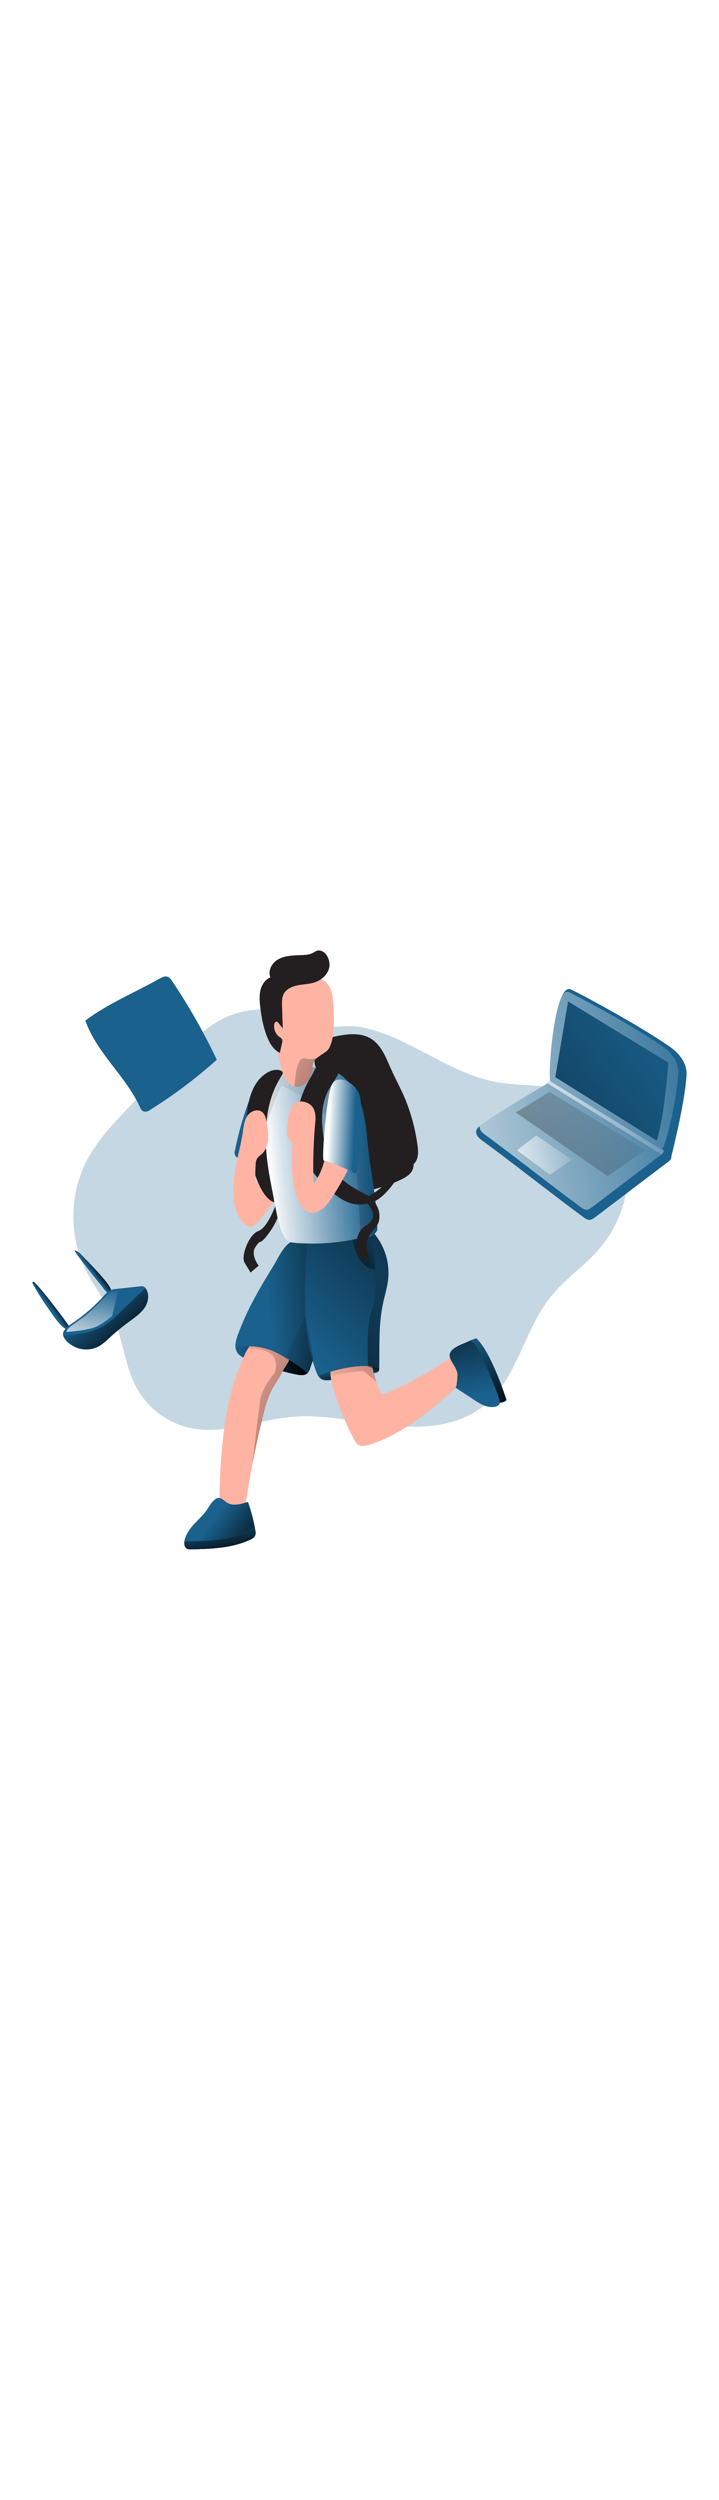 <svg id="Layer_1" xmlns="http://www.w3.org/2000/svg" xmlns:xlink="http://www.w3.org/1999/xlink" viewBox="0 0 500 500" data-imageid="digital-nomad-89" imageName="Digital Nomad" class="illustrations_image" style="width: 144px;"><defs><style>.cls-1_digital-nomad-89{fill:url(#linear-gradient);}.cls-1_digital-nomad-89,.cls-2_digital-nomad-89,.cls-3_digital-nomad-89,.cls-4_digital-nomad-89,.cls-5_digital-nomad-89,.cls-6_digital-nomad-89,.cls-7_digital-nomad-89,.cls-8_digital-nomad-89,.cls-9_digital-nomad-89,.cls-10_digital-nomad-89,.cls-11_digital-nomad-89,.cls-12_digital-nomad-89,.cls-13_digital-nomad-89,.cls-14_digital-nomad-89,.cls-15_digital-nomad-89,.cls-16_digital-nomad-89,.cls-17_digital-nomad-89,.cls-18_digital-nomad-89,.cls-19_digital-nomad-89,.cls-20_digital-nomad-89,.cls-21_digital-nomad-89,.cls-22_digital-nomad-89,.cls-23_digital-nomad-89,.cls-24_digital-nomad-89,.cls-25_digital-nomad-89,.cls-26_digital-nomad-89,.cls-27_digital-nomad-89,.cls-28_digital-nomad-89,.cls-29_digital-nomad-89,.cls-30_digital-nomad-89,.cls-31_digital-nomad-89{stroke-width:0px;}.cls-2_digital-nomad-89{fill:url(#linear-gradient-25-digital-nomad-89);}.cls-3_digital-nomad-89{fill:url(#linear-gradient-11-digital-nomad-89);}.cls-4_digital-nomad-89{fill:url(#linear-gradient-12-digital-nomad-89);}.cls-5_digital-nomad-89{fill:url(#linear-gradient-13-digital-nomad-89);}.cls-6_digital-nomad-89{fill:url(#linear-gradient-10-digital-nomad-89);}.cls-7_digital-nomad-89{fill:url(#linear-gradient-17-digital-nomad-89);}.cls-8_digital-nomad-89{fill:url(#linear-gradient-16-digital-nomad-89);}.cls-9_digital-nomad-89{fill:url(#linear-gradient-19-digital-nomad-89);}.cls-10_digital-nomad-89{fill:url(#linear-gradient-15-digital-nomad-89);}.cls-11_digital-nomad-89{fill:url(#linear-gradient-23-digital-nomad-89);}.cls-12_digital-nomad-89{fill:url(#linear-gradient-21-digital-nomad-89);}.cls-13_digital-nomad-89{fill:url(#linear-gradient-18-digital-nomad-89);}.cls-14_digital-nomad-89{fill:url(#linear-gradient-14-digital-nomad-89);}.cls-15_digital-nomad-89{fill:url(#linear-gradient-22-digital-nomad-89);}.cls-16_digital-nomad-89{fill:url(#linear-gradient-20-digital-nomad-89);}.cls-17_digital-nomad-89{fill:url(#linear-gradient-27-digital-nomad-89);}.cls-18_digital-nomad-89{fill:url(#linear-gradient-24-digital-nomad-89);}.cls-19_digital-nomad-89{fill:url(#linear-gradient-26-digital-nomad-89);}.cls-20_digital-nomad-89{fill:url(#linear-gradient-4-digital-nomad-89);}.cls-21_digital-nomad-89{fill:url(#linear-gradient-2-digital-nomad-89);}.cls-22_digital-nomad-89{fill:url(#linear-gradient-3-digital-nomad-89);}.cls-23_digital-nomad-89{fill:url(#linear-gradient-8-digital-nomad-89);}.cls-24_digital-nomad-89{fill:url(#linear-gradient-9-digital-nomad-89);}.cls-25_digital-nomad-89{fill:url(#linear-gradient-7-digital-nomad-89);}.cls-26_digital-nomad-89{fill:url(#linear-gradient-5-digital-nomad-89);}.cls-27_digital-nomad-89{fill:url(#linear-gradient-6-digital-nomad-89);}.cls-28_digital-nomad-89{fill:#231f20;}.cls-29_digital-nomad-89{fill:#ffb4a3;}.cls-30_digital-nomad-89,.cls-31_digital-nomad-89{fill:#68e1fd;}.cls-31_digital-nomad-89{isolation:isolate;opacity:.25;}</style><linearGradient id="linear-gradient-digital-nomad-89" x1="-2306.27" y1="-4322.63" x2="-2423.31" y2="-4265.23" gradientTransform="translate(2462.41 4406.51)" gradientUnits="userSpaceOnUse"><stop offset="0" stop-color="#fff" stop-opacity="0"/><stop offset=".84" stop-color="#fff" stop-opacity=".84"/><stop offset=".97" stop-color="#fff"/></linearGradient><linearGradient id="linear-gradient-2-digital-nomad-89" x1="-1944.38" y1="-4283.55" x2="-2230.69" y2="-4226.05" xlink:href="#linear-gradient-digital-nomad-89"/><linearGradient id="linear-gradient-3-digital-nomad-89" x1="-2025.46" y1="-4317.13" x2="-2165.59" y2="-4288.98" gradientTransform="translate(2503.04 4464.1)" xlink:href="#linear-gradient-digital-nomad-89"/><linearGradient id="linear-gradient-4-digital-nomad-89" x1="-1988.95" y1="-4315.55" x2="-2287.11" y2="-4097.41" gradientTransform="translate(2462.41 4406.51)" gradientUnits="userSpaceOnUse"><stop offset="0" stop-color="#000" stop-opacity="0"/><stop offset=".97" stop-color="#000"/></linearGradient><linearGradient id="linear-gradient-5-digital-nomad-89" x1="-2060.22" y1="-4325.15" x2="-2305.97" y2="-4145.34" gradientTransform="translate(2503.04 4464.1)" xlink:href="#linear-gradient-4-digital-nomad-89"/><linearGradient id="linear-gradient-6-digital-nomad-89" x1="-2095.5" y1="-4285.94" x2="-2167.56" y2="-4271.47" gradientTransform="translate(2503.04 4464.1)" xlink:href="#linear-gradient-digital-nomad-89"/><linearGradient id="linear-gradient-7-digital-nomad-89" x1="-2428.4" y1="-4117.31" x2="-2423.96" y2="-4120.58" xlink:href="#linear-gradient-4-digital-nomad-89"/><linearGradient id="linear-gradient-8-digital-nomad-89" x1="-2398.39" y1="-4141.17" x2="-2394.63" y2="-4144.04" xlink:href="#linear-gradient-4-digital-nomad-89"/><linearGradient id="linear-gradient-9-digital-nomad-89" x1="-2397.81" y1="-4122.18" x2="-2366.4" y2="-4085.73" xlink:href="#linear-gradient-4-digital-nomad-89"/><linearGradient id="linear-gradient-10-digital-nomad-89" x1="-2393.83" y1="-4133.49" x2="-2405.29" y2="-4082.52" xlink:href="#linear-gradient-digital-nomad-89"/><linearGradient id="linear-gradient-11-digital-nomad-89" x1="-2275.4" y1="-4114.45" x2="-2190.05" y2="-4122.74" xlink:href="#linear-gradient-4-digital-nomad-89"/><linearGradient id="linear-gradient-12-digital-nomad-89" x1="-2298.56" y1="-4079.59" x2="-2248.5" y2="-4079.59" xlink:href="#linear-gradient-4-digital-nomad-89"/><linearGradient id="linear-gradient-13-digital-nomad-89" x1="-2252.01" y1="-4087.41" x2="-2108.56" y2="-4235.6" xlink:href="#linear-gradient-4-digital-nomad-89"/><linearGradient id="linear-gradient-14-digital-nomad-89" x1="-2201.62" y1="-4158.74" x2="-2226.81" y2="-4140.76" xlink:href="#linear-gradient-4-digital-nomad-89"/><linearGradient id="linear-gradient-15-digital-nomad-89" x1="-2220.18" y1="-4076.29" x2="-2218.1" y2="-4063.35" xlink:href="#linear-gradient-4-digital-nomad-89"/><linearGradient id="linear-gradient-16-digital-nomad-89" x1="-2207.24" y1="-4225.24" x2="-2277.98" y2="-4218.91" xlink:href="#linear-gradient-digital-nomad-89"/><linearGradient id="linear-gradient-17-digital-nomad-89" x1="-2206.13" y1="-4278.73" x2="-2456.09" y2="-3820.32" xlink:href="#linear-gradient-4-digital-nomad-89"/><linearGradient id="linear-gradient-18-digital-nomad-89" x1="-2130.14" y1="-4055.61" x2="-2146.14" y2="-4140.97" xlink:href="#linear-gradient-4-digital-nomad-89"/><linearGradient id="linear-gradient-19-digital-nomad-89" x1="-2131.14" y1="-4101.29" x2="-2112.61" y2="-4038" xlink:href="#linear-gradient-4-digital-nomad-89"/><linearGradient id="linear-gradient-20-digital-nomad-89" x1="-2314.77" y1="-3967.95" x2="-2278.91" y2="-3940.98" xlink:href="#linear-gradient-4-digital-nomad-89"/><linearGradient id="linear-gradient-21-digital-nomad-89" x1="-2215.69" y1="-4241.95" x2="-2234.36" y2="-4242.83" xlink:href="#linear-gradient-digital-nomad-89"/><linearGradient id="linear-gradient-22-digital-nomad-89" x1="-2357.38" y1="5283.86" x2="-2236.18" y2="5226.96" gradientTransform="translate(2534.04 5392.92) scale(1 -1)" gradientUnits="userSpaceOnUse"><stop offset="0" stop-color="#231f20" stop-opacity="0"/><stop offset="1" stop-color="#231f20"/></linearGradient><linearGradient id="linear-gradient-23-digital-nomad-89" x1="-2186.26" y1="-4130.01" x2="-2273.92" y2="-4067.44" xlink:href="#linear-gradient-4-digital-nomad-89"/><linearGradient id="linear-gradient-24-digital-nomad-89" x1="-2266.39" y1="-4097.15" x2="-2172.14" y2="-4057.63" xlink:href="#linear-gradient-4-digital-nomad-89"/><linearGradient id="linear-gradient-25-digital-nomad-89" x1="-2316.45" y1="-4062.02" x2="-2147.66" y2="-3991.25" xlink:href="#linear-gradient-4-digital-nomad-89"/><linearGradient id="linear-gradient-26-digital-nomad-89" x1="-2231.38" y1="-4055.17" x2="-2115.78" y2="-4159.34" xlink:href="#linear-gradient-4-digital-nomad-89"/><linearGradient id="linear-gradient-27-digital-nomad-89" x1="-2312.3" y1="-3970.13" x2="-2306.17" y2="-3940.69" xlink:href="#linear-gradient-4-digital-nomad-89"/></defs><path id="baclground_digital-nomad-89" class="cls-31_digital-nomad-89 targetColor" d="M415.18,250.97c-9.96,11.05-22.54,19.59-31.91,31.16-12.46,15.39-18.71,35.44-28.2,52.7-2.37,4.36-5.07,8.54-8.06,12.51-3.19,4.21-6.9,8.01-11.04,11.3-18,14.14-42.85,15.63-65.61,13.24-22.17-2.32-44.29-7.74-66.47-6.04l-1.79.15c-9.93.94-19.8,3.34-29.64,5.42-12.95,2.74-25.84,4.94-38.73,2.54-16.06-3.11-29.98-13.01-38.18-27.17-8.82-15.51-9.77-34.31-17.14-50.53-5.01-11.04-12.84-20.58-18.36-31.38-12.18-24.27-12.06-52.89.34-77.04,7.2-13.74,18.02-25.17,28.71-36.4l32.29-33.95c10.53-11.05,21.37-22.36,35.18-28.83,10.44-4.79,22-6.57,33.39-5.16,9.26,1.05,16.38,6.43,24.37,9.39,1.62.62,3.3,1.11,5,1.46,9.72,2,20.22-.74,30.53.73.81.11,1.61.25,2.41.42,11.27,2.38,22.11,6.97,32.36,12.08,19.65,9.76,38.72,21.78,60.3,25.81,18.25,3.4,37.71.93,54.94,7.82,20.13,8.03,33.98,28.59,36.2,50.14s-6.36,43.53-20.87,59.64h-.02Z" style="fill: rgb(26, 97, 142);"/><g id="notebook_digital-nomad-89"><path class="cls-30_digital-nomad-89 targetColor" d="M150.76,117.92c-14.35,12.84-29.77,24.44-46.09,34.66l-.84.51c-1.18.85-2.69,1.1-4.08.69-1.31-.55-1.98-1.95-2.57-3.23-9.96-21.66-29.83-37.14-37.83-59.82,15.32-11.59,34.94-19.76,51.76-29.23,1.42-.8,3.01-1.62,4.59-1.42.14.01.28.04.42.07,1.68.42,2.8,1.96,3.76,3.39,11.61,17.35,21.93,35.53,30.89,54.38h-.01Z" style="fill: rgb(26, 97, 142);"/><path class="cls-1_digital-nomad-89" d="M150.76,117.92c-14.35,12.84-29.77,24.44-46.09,34.66l-.84.51c-.18-.04-.36-.1-.53-.17-1.31-.55-1.98-1.96-2.57-3.24-9.96-21.65-29.83-37.13-37.82-59.76,15.32-11.58,34.94-19.82,51.76-29.23.34-.19.68-.38,1.05-.55.14.01.28.04.42.07,1.68.42,2.8,1.96,3.76,3.39,11.59,17.33,21.9,35.49,30.85,54.32h0Z"/></g><g id="laptop_digital-nomad-89"><path class="cls-30_digital-nomad-89 targetColor" d="M453.09,185.12l24.33-56.03c.62-8.56-4.76-15.44-11.81-20.34-23.16-16.08-66.39-38.9-68.96-39.79-2.11-.75-4.05,1.05-5.72,4.4-6.61,13.33-9.47,51.69-8.36,59.45-1.05.57-1.99,1.29-2.81,2.16,0,0-36.04,21.12-46.25,29.12l-.46.37c-2.45,1.98-3.29,5.48,1.87,9.25,21.13,15.41,49.9,38.22,71.02,53.69,1.02.9,2.28,1.49,3.63,1.71,1.67.11,3.16-.96,4.51-1.98l50.99-38.65c.86-.65,1.81-1.52,1.67-2.59-.07-.85,9.08-34.85,10.67-56.79l-24.32,56.02Z" style="fill: rgb(26, 97, 142);"/><path class="cls-21_digital-nomad-89" d="M471.7,127.69c.58-8.08-4.49-14.59-11.16-19.21-21.82-15.19-62.72-36.74-65.14-37.59-1.63-.57-3.16.41-4.46,2.47-6.61,13.33-9.47,51.69-8.36,59.45-1.05.57-1.99,1.29-2.81,2.16,0,0-36.04,21.12-46.25,29.12-.2,1.67.72,3.67,3.57,5.75,20,14.56,47.14,36.11,67.09,50.66.97.85,2.16,1.41,3.43,1.61,1.59.09,3-.91,4.21-1.87l48.16-36.51c.82-.62,1.72-1.43,1.59-2.45-.2-.74-.69-1.36-1.37-1.72.19-.08.37-.18.55-.29,2.03-1.32,9.45-30.85,10.96-51.58h-.01Z"/><polygon class="cls-22_digital-nomad-89" points="382.58 132.81 461.64 181.28 460.05 183.73 380.59 134.22 382.58 132.81"/><path class="cls-30_digital-nomad-89 targetColor" d="M395.07,77.45l69.75,42.49s-2.78,37.9-8.11,54.14l-70.53-44.06,8.88-52.56h0Z" style="fill: rgb(26, 97, 142);"/><path class="cls-20_digital-nomad-89" d="M395.07,77.45l69.75,42.49s-2.78,37.9-8.11,54.14l-70.53-44.06,8.88-52.56h0Z"/><polygon class="cls-26_digital-nomad-89" points="358.71 154.52 382.13 140.29 448.71 180.61 422.52 198.76 358.71 154.52"/><polygon class="cls-27_digital-nomad-89" points="372.94 170.52 397.64 187.32 382.42 197.79 359.5 180.76 372.94 170.52"/></g><g id="internet_digital-nomad-89"><path class="cls-30_digital-nomad-89 targetColor" d="M22.63,273.22c-.2-.37-.06-.84.32-1.04.29-.16.65-.11.89.12,7.37,7.37,23.41,29.34,23.76,30.02.46.8.27,1.82-.46,2.39-3.27,1.95-12.24-12.22-13.81-14.41-3.93-5.46-7.5-11.17-10.7-17.08Z" style="fill: rgb(26, 97, 142);"/><path class="cls-30_digital-nomad-89 targetColor" d="M52.16,251.06c-.47-.87.66-1.47,4.29,2.2,24.55,24.85,21.95,26.14,19.2,26.53-1.72.26-4.21-3.86-5.07-4.86-4.08-5-16.74-20.74-18.42-23.86h0Z" style="fill: rgb(26, 97, 142);"/><path class="cls-25_digital-nomad-89" d="M22.63,273.22c-.2-.37-.06-.84.32-1.04.29-.16.65-.11.89.12,7.37,7.37,23.41,29.34,23.76,30.02.46.8.27,1.82-.46,2.39-3.27,1.95-12.24-12.22-13.81-14.41-3.93-5.46-7.5-11.17-10.7-17.08Z"/><path class="cls-23_digital-nomad-89" d="M52.16,251.06c-.47-.87.66-1.47,4.29,2.2,24.55,24.85,21.95,26.14,19.2,26.53-1.72.26-4.21-3.86-5.07-4.86-4.08-5-16.74-20.74-18.42-23.86h0Z"/><path class="cls-30_digital-nomad-89 targetColor" d="M100.81,289.73c-2.45,3.85-6.26,6.6-9.95,9.31-4.97,3.56-9.73,7.41-14.26,11.52-2.17,2.22-4.56,4.21-7.13,5.95-4.44,2.65-9.78,3.32-14.74,1.87-3.87-1.16-9.12-4.38-10.63-8.42-.07-.2-.13-.4-.18-.61-.91-4.21,5.08-7.51,8.15-9.65,7.5-5.23,14.37-11.32,20.46-18.14,1.11-1.42,2.49-2.61,4.06-3.49,1.36-.56,2.81-.89,4.28-.96l16.61-1.77c.87-.18,1.76-.1,2.59.21.42.23.78.54,1.05.93.09.11.17.23.25.35,2.64,3.76,1.86,9.06-.58,12.92l.02-.02Z" style="fill: rgb(26, 97, 142);"/><path class="cls-24_digital-nomad-89" d="M100.81,289.73c-2.45,3.85-6.26,6.6-9.95,9.31-4.97,3.56-9.73,7.41-14.26,11.52-2.17,2.22-4.56,4.21-7.13,5.95-4.44,2.65-9.78,3.32-14.74,1.87-3.87-1.16-9.12-4.38-10.63-8.42-.07-.2-.13-.4-.18-.61-.91-4.21,5.08-7.51,8.15-9.65,7.5-5.23,14.37-11.32,20.46-18.14,1.11-1.42,2.49-2.61,4.06-3.49,1.36-.56,2.81-.89,4.28-.96l16.61-1.77c.87-.18,1.76-.1,2.59.21.42.23.78.54,1.05.93.09.11.17.23.25.35,2.64,3.76,1.86,9.06-.58,12.92l.02-.02Z"/><path class="cls-30_digital-nomad-89 targetColor" d="M101.18,276.47c-.43.36-.8.66-1.05.93-5.79,5.55-11.7,10.99-17.36,16.66-2.77,2.82-5.79,5.39-9.01,7.68-8.65,5.78-19.26,7.13-29.79,7.63-.91-4.21,5.08-7.51,8.15-9.65,7.5-5.23,14.37-11.32,20.46-18.14,1.09-1.43,2.46-2.63,4.02-3.53,1.36-.56,2.81-.89,4.28-.96l16.61-1.77c.87-.18,1.76-.1,2.59.21.43.22.81.54,1.09.93h.01Z" style="fill: rgb(26, 97, 142);"/><path class="cls-6_digital-nomad-89" d="M46.22,306.96s16.18-.96,22.11-4.32c3.44-1.93,6.67-4.22,9.63-6.82l4.13-17.21c-1.58-.22-3.2-.09-4.73.39-1.71.79-8.87,8.69-16.06,15.02-5.97,5.24-14.97,9.67-15.07,12.94h0Z"/></g><g id="character_digital-nomad-89"><path class="cls-29_digital-nomad-89" d="M191.99,213.72s-13.9,21.68-17.75,20.14c-3.85-1.55-3.35-23.23-3.35-23.23l16.71-17.13,4.39,20.22Z"/><path class="cls-28_digital-nomad-89" d="M192.39,216.96s-5.86,17.45-12.68,19.9c-6.82,2.44-12.26,17.68-9.68,21.92l4.21,6.91,5.63-4.75s-5.79-7.52-2.35-12.78c4.47-6.83,2.21-.51,8.2-8.16,5.99-7.65,7.55-13.1,7.55-13.1l-.87-9.94h-.01Z"/><path class="cls-30_digital-nomad-89 targetColor" d="M165.34,309.07c-1.44,3.97-2.65,8.65-.36,12.2,1.52,2.35,4.21,3.6,6.79,4.67,11.07,4.6,22.56,8.12,34.31,10.53,2.68.56,5.86.93,7.83-.98.92-1.04,1.57-2.28,1.92-3.62l8.52-25c5.76-16.84,11.58-33.89,20.38-49.4,1.54-2.72,3.23-5.75,2.49-8.79-.66-2.78-3.29-4.76-6.06-5.48-7.79-2.11-17.24.76-25.35.21-4.48-.31-9.47-1.38-13.54,1.05-5.6,3.33-8.97,11.58-12.27,16.84-4.48,7.2-8.86,14.46-12.88,21.93-4.55,8.31-8.49,16.95-11.77,25.84h0Z" style="fill: rgb(26, 97, 142);"/><path class="cls-3_digital-nomad-89" d="M244.72,257.51c-8.81,15.52-14.62,32.52-20.38,49.4-2.15,6.32-4.3,12.63-6.46,18.95l-2.11,6.03c-.34,1.34-1,2.58-1.92,3.62-.56.53-1.24.92-1.99,1.14-1.93.42-3.94.36-5.84-.16-11.75-2.4-23.23-5.93-34.31-10.53-2.58-1.05-5.26-2.33-6.79-4.67-.62-.95-1.01-2.03-1.16-3.16-.45-2.94.47-6.19,1.52-9.07,3.28-8.87,7.22-17.49,11.77-25.79,4.02-7.46,8.42-14.74,12.88-21.93,3.31-5.32,6.67-13.53,12.27-16.84,4.09-2.43,9.05-1.36,13.54-1.05,8.11.55,17.56-2.27,25.35-.21,2.77.73,5.4,2.71,6.06,5.48.79,3.04-.91,6.07-2.44,8.79h0Z"/><path class="cls-4_digital-nomad-89" d="M213.91,335.53c-1.97,1.91-5.15,1.54-7.83.98-3.21-.65-6.41-1.4-9.58-2.23-8.43-2.2-16.69-4.99-24.73-8.34-.85-.36-1.73-.73-2.55-1.17-1.69-.78-3.14-1.99-4.21-3.51-.62-.95-1.01-2.03-1.16-3.16l1.45-.72c2.68-.4,5.39-.56,8.09-.48,6.63.02,13.16,1.55,19.11,4.48,1.13.59,2.22,1.19,3.28,1.79,6.38,3.6,12.44,7.73,18.12,12.35h.01Z"/><path class="cls-30_digital-nomad-89 targetColor" d="M219.76,334.21c.83,2.23,1.89,4.62,4.02,5.72,1.71.89,3.75.75,5.67.55,10.77-1.07,21.46-2.79,32.01-5.16.57-.08,1.11-.31,1.56-.66.51-.66.75-1.49.66-2.33.31-14.96-.55-30.09,2.55-44.73,1.23-5.8,3.07-11.48,3.68-17.38,1.12-11.26-2.27-22.5-9.42-31.26-.41-.59-.98-1.05-1.65-1.32-.92-.12-1.86.09-2.64.58-8.49,3.95-18.03,3.93-27.2,3.83-6.57-.07-14.87-1.81-15.46,6.6-1.25,17.78-2.18,36.4-.57,54.2.87,10.71,3.15,21.25,6.79,31.36h0Z" style="fill: rgb(26, 97, 142);"/><path class="cls-5_digital-nomad-89" d="M269.95,270.22c-.61,5.89-2.45,11.58-3.68,17.38-3.09,14.64-2.24,29.77-2.55,44.73.05.69-.1,1.38-.41,2-.07.12-.15.23-.25.33-.45.35-.99.58-1.56.66-10.56,2.37-21.25,4.09-32.01,5.16-1.93.2-3.97.35-5.67-.55-2.11-1.05-3.16-3.48-4.02-5.72-3.64-10.11-5.92-20.65-6.79-31.36-1.61-17.8-.68-36.42.57-54.2.59-8.42,8.89-6.67,15.46-6.6,9.17.09,18.71.12,27.2-3.83.79-.49,1.72-.7,2.64-.58.67.26,1.25.72,1.65,1.32.45.55.88,1.05,1.29,1.66,6.27,8.52,9.17,19.07,8.13,29.6h0Z"/><path class="cls-14_digital-nomad-89" d="M245.38,242.86s2.19,19.54,15.53,20.73l-2.2-23.31-13.33,2.58h0Z"/><path class="cls-10_digital-nomad-89" d="M263.72,332.32c0,.08,0,1.98-3.93,2.71-.41.07-.86.14-1.36.18-5.34.49-28.2,4.72-28.2,4.72,0,0-7.46,1.75-8.05-2.97,0,0,3.03-1.12,7.57-2.41,7.77-2.22,20-4.98,29.02-3.58,1.7.25,3.36.71,4.95,1.36h0Z"/><path class="cls-28_digital-nomad-89" d="M237.09,130.89c-.12.37-.76.16-.79-.23s.31-.69.6-.94c4.47-3.52,10.11-5.23,15.79-4.77,1.08.02,2.14.35,3.04.95.76.69,1.33,1.56,1.68,2.53,7.86,17.56,13.82,35.91,17.78,54.74.75,3.54,1.82,7.61,5.13,9.05,3.53,1.55,7.76-1.05,9.32-4.58s1.14-7.56.56-11.36c-1.57-10.87-4.48-21.51-8.66-31.66-3.14-7.33-7.03-14.3-10.19-21.54s-6.39-15.39-13.18-19.66c-6.79-4.27-15.2-3.58-22.94-2.11-6.69,1.27-14.23,3.91-16.55,10.31-1.87,5.18.62,11.17,4.77,14.74,4.15,3.57,9.63,5.26,15.02,6.37,1.66.45,3.4.54,5.11.27"/><path class="cls-28_digital-nomad-89" d="M250.38,111.84c3.26.31,6.69.96,9.12,3.16,1.45,1.49,2.61,3.23,3.42,5.15,9.91,20.12,16.58,41.64,23.22,63.06,1.13,3.65,2.24,7.69.73,11.2-1.41,3.23-4.72,5.17-7.89,6.69-5.73,2.76-11.73,4.93-17.9,6.47-1.63.78-3.59.11-4.4-1.52-5.11-7.03-8.48-15.14-11.8-23.16l-21.57-52.05c-1.19-2.87-4.52-7.85-4.58-10.99-.07-3.78,2.89-4.36,6.23-5.4,8.22-2.56,16.86-3.45,25.42-2.62h0Z"/><path class="cls-30_digital-nomad-89 targetColor" d="M172.7,147.75c-3.95,10.83-7.07,21.95-9.33,33.26-.82,2.08.21,4.44,2.3,5.25.06.02.12.04.18.06l9.93,6.24c2.11,1.33,5.03,2.61,6.88.94,1.21-1.05,1.28-2.94,1.25-4.57-.17-12.4-.66-24.79-1.47-37.17-.2-2.99,1.38-13.85-2.41-14.87s-6.32,8.09-7.33,10.85h0Z" style="fill: rgb(26, 97, 142);"/><path class="cls-30_digital-nomad-89 targetColor" d="M204.22,126c-6.85.59-14.12,1.56-19.42,5.93-1.65,1.39-3.11,3.01-4.33,4.79-4.69,6.68-7.04,14.73-6.69,22.88.29,6.24,2.17,12.3,4.03,18.26,3.81,12.2,7.62,24.41,12.01,36.42,3.16,8.79,3.25,22.44,9.6,29.33,2,2.16,7.89-.63,10.61.53,3.51,1.49,7.43,1.54,11.24,1.42,10-.32,19.94-1.62,29.69-3.88,2.4-.57,8.42-.57,9.58-2.73.74-1.34,1.85-1.85,1.85-3.38.06-19.79-5.16-41.47-6.86-61.2-1.05-11.78-2.45-23.91-8.25-34.21-5.8-10.31-16.98-18.43-28.78-17.06-4.19.51-10.08,2.54-14.27,2.91h-.01Z" style="fill: rgb(26, 97, 142);"/><path class="cls-8_digital-nomad-89" d="M262.39,235.57c0,1.53-1.12,2.04-1.85,3.38-.45.64-1.1,1.11-1.84,1.33-2.18.62-4.42,1.02-6.68,1.21h0c-.38.05-.73.12-1.05.18-9.74,2.27-19.69,3.57-29.69,3.88-3.81.12-19.85.21-21.85-1.95-6.32-6.88-6.39-20.54-9.6-29.33-4.39-12.01-8.2-24.21-12.01-36.42-1.86-5.97-3.74-12.02-4.03-18.26-.35-8.16,2-16.2,6.69-22.88,1.22-1.78,2.68-3.4,4.33-4.79,2.48-1.98,5.35-3.41,8.42-4.21,3.59-.92,7.27-1.5,10.97-1.74,4.21-.37,10.08-2.42,14.27-2.91,1.53-.18,3.07-.2,4.6-.06h0c3.19.31,6.29,1.2,9.16,2.63,2.96,1.46,5.68,3.36,8.07,5.64,2.75,2.58,5.09,5.57,6.94,8.85,5.8,10.31,7.24,22.43,8.25,34.21,1.75,19.79,6.97,41.44,6.91,61.23h-.01Z"/><path class="cls-7_digital-nomad-89" d="M262.39,235.57c0,1.53-1.12,2.04-1.85,3.38-.45.64-1.1,1.11-1.84,1.33l-6.68,1.22h0l-1.05.18-4.55-70.71-24.62-17.9s-7.12-10.16-10.67-10.16-14.45-6.96-14.45-6.96c-3.05.29-11.58,27.71-11.58,27.71l2.91-30.33,5.26-5.63,6.17-4.79,19.07.15,4.6-.06h0l6.05-.08,3.16,2.72,4.64,4.05,3.43,1.59c2.75,2.58,5.09,5.57,6.94,8.85,5.8,10.31,7.24,22.43,8.25,34.21,1.66,19.79,6.88,41.44,6.82,61.23h-.01Z"/><path class="cls-28_digital-nomad-89" d="M256.48,212.59s12.14-6.32,16.67-15.53l3.36,2.69s-10.65,17.2-19.55,17.2-.48-4.37-.48-4.37h0Z"/><path class="cls-28_digital-nomad-89" d="M216.52,129.32c-8.59,13.95-13.05,31.4-9.11,47.3,2.91,11.65,10.98,21.31,19.63,29.63,3.85,3.71,7.94,7.28,12.73,9.65s10.43,3.41,15.55,1.87c1.72-.52,3.66-2.11,2.93-3.71-.41-.67-1.03-1.19-1.77-1.47-8.58-4.39-17.53-9.02-23.16-16.84-4.27-5.94-6.32-13.19-7.64-20.37-2.34-12.16-3.01-25.36,2.74-36.33,2.87-5.49,7.31-10.33,8.56-16.4.07-.38-11.67-3.49-13.04-3.16-3.69,1.06-5.55,6.78-7.41,9.82h0Z"/><path class="cls-28_digital-nomad-89" d="M172.78,148.18c-4.21,20.65,3.8,64.13,17.9,68.78.33-2.24-5.34-23.37-5.82-41.11-.94-34.64,11.66-45.88,11.82-48.91.07-1.51-5.17-3.91-11.81.54-7.11,4.75-10.37,12.56-12.08,20.7h0Z"/><path class="cls-29_digital-nomad-89" d="M219.28,160.82c-1.34,14.42-1.76,28.9-1.26,43.37,8.06-10.44,9.54-24.38,10.71-37.52,2.91.61,5.7,1.64,8.31,3.07,2.63,1.47,4.47,4.02,5.03,6.98.22,1.63,4.64,4.48,4.33,6.08-1.99,9.99-16.72,33.59-19.85,36.61-5.34,5.11-10.6,7.14-15.59,1.69s-6.55-13.16-7.28-20.5c-.83-8.22-.89-16.49-.18-24.72,0,.52-3.38-3.68-3.59-4.35-.79-2.45-.4-5.26-.15-7.79.44-4.21.86-9.58,3.28-13.24,2.24-3.4,5.68-4.35,9.56-3.05,6.13,2.05,7.24,7.58,6.69,13.35v.02Z"/><path class="cls-29_digital-nomad-89" d="M163.15,197.1c1.62-11.98,4.27-18.18,5.89-30.15.49-3.67,1.05-7.54,3.32-10.53s6.78-4.52,9.77-2.32c2.21,1.61,2.85,4.59,3.33,7.28.85,3.86,1.21,7.82,1.05,11.77-.32,3.94-1.77,7.94-4.74,10.53-1.12.79-2.12,1.74-2.97,2.81-.63,1.2-.97,2.54-.98,3.89-.95,12.63,1.12,25.34-.22,37.9-.24,2.31-1.05,5.11-3.36,5.51-1.45.07-2.85-.5-3.84-1.56-4.74-4.13-7.14-10.42-7.75-16.67-.66-6.17-.5-12.4.49-18.53"/><path class="cls-29_digital-nomad-89" d="M324.38,337.94c-.14.68-.51,1.28-1.05,1.72-19.02,18.38-39.65,36.15-64.56,45.06-2.98,1.05-6.32,2.01-9.27.96-3.61-1.26-16.46-31.09-19.21-45.75-.16-.83-.28-1.61-.37-2.33h0c-.13-1.01-.17-2.03-.12-3.04,7.77-2.22,20-4.98,29.02-3.58l.26.94c0,.12.05.22.07.34.21.94.44,1.86.68,2.79.57,2.22,1.21,4.42,1.91,6.6h0c.66,2.11,1.39,4.17,2.2,6.19.21.78.68,1.46,1.33,1.94.97.57,2.19.15,3.22-.29,15.92-6.77,31.09-15.17,45.26-25.07.61-.55,1.4-.85,2.22-.82.92.15,1.49,1.05,1.95,1.88,1.99,3.63,3.98,7.26,5.98,10.88.3.48.46,1.03.47,1.59h0Z"/><path class="cls-29_digital-nomad-89" d="M201.13,326.32c-.33,1.62-3.97,6.46-4.63,7.96-2.04,4.61-5.34,8.76-7.68,13.28-2.34,4.89-4.1,10.03-5.26,15.32-3.09,12.11-5.8,24.31-8.15,36.58-2.01,10.48-3.77,21.01-5.26,31.58-4.76-.96-9.38-2.51-13.75-4.62-1.02-.41-1.92-1.05-2.65-1.86-1-1.29-1.05-3.07-1.05-4.72.16-16.12,1.34-32.22,3.54-48.19,1.94-13.31,4.59-26.7,9.85-39.11.69-1.63,1.8-4.64,3.16-7.77.88-2.09,1.89-4.13,3.02-6.09h0c.37-.62.74-1.19,1.12-1.72,6.63.02,13.16,1.55,19.11,4.48,1.13.59,2.22,1.19,3.28,1.79.84.53,5.37,3.08,5.37,3.08h-.02Z"/><path class="cls-30_digital-nomad-89 targetColor" d="M326.97,312.96c.39-.27.87-.38,1.34-.32.46.18.84.53,1.05.98,7.41,12.25,13.38,25.32,17.77,38.95.51,1.59.96,3.46,0,4.8-.62.72-1.46,1.22-2.39,1.42-5.35,1.43-10.73-1.77-15.34-4.82l-12.82-8.48c1.23.81,1.65-9.04,1.49-9.82-.79-3.88-3.4-6.53-4.87-10.04-3.13-7.27,8.55-9.99,13.77-12.66h0Z" style="fill: rgb(26, 97, 142);"/><path class="cls-30_digital-nomad-89 targetColor" d="M157.05,424.92c4.21,3.35,10.31,1.78,15.38.06,2.28,6.42,3.99,13.02,5.12,19.74.34,1.26.28,2.6-.17,3.83-.73,1.18-1.85,2.09-3.16,2.56-12.7,6.03-27.23,6.49-41.29,6.84-.86.08-1.73-.02-2.55-.28-2.79-1.13-2.58-5.17-1.49-7.97,3.08-7.98,9.26-11.73,14.22-18.13,1.73-2.23,2.84-4.77,4.81-6.85,3.72-3.92,5.36-2.81,9.13.2h0Z" style="fill: rgb(26, 97, 142);"/><path class="cls-13_digital-nomad-89" d="M326.97,312.96c.39-.27.87-.38,1.34-.32.46.18.84.53,1.05.98,7.41,12.25,13.38,25.32,17.77,38.95.51,1.59.96,3.46,0,4.8-.62.72-1.46,1.22-2.39,1.42-5.35,1.43-10.73-1.77-15.34-4.82l-12.82-8.48c1.23.81,1.65-9.04,1.49-9.82-.79-3.88-3.4-6.53-4.87-10.04-3.13-7.27,8.55-9.99,13.77-12.66h0Z"/><path class="cls-30_digital-nomad-89 targetColor" d="M331.16,311.3l-4.21,1.65s2.56.22,6.56,7.99,14.47,32.04,14.05,35.14c0,0,3.87-.17,4.62-1.95.02,0-10.51-33.35-21.02-42.83h0Z" style="fill: rgb(26, 97, 142);"/><path class="cls-9_digital-nomad-89" d="M331.16,311.3l-4.21,1.65s2.56.22,6.56,7.99,14.47,32.04,14.05,35.14c0,0,3.87-.17,4.62-1.95.02,0-10.51-33.35-21.02-42.83h0Z"/><path class="cls-16_digital-nomad-89" d="M177.37,448.55c-.73,1.18-1.85,2.09-3.16,2.56-12.7,6.03-27.23,6.49-41.29,6.84-.86.08-1.73-.02-2.55-.28-2-.81-2.45-3.16-2.11-5.38.11-.89.34-1.76.66-2.59,3.08-7.98,9.26-11.73,14.22-18.13,1.73-2.23,2.84-4.77,4.81-6.85,3.71-3.92,5.35-2.81,9.12.2,4.21,3.35,10.31,1.78,15.38.06,2.14,6.07,3.77,12.3,4.87,18.63.07.37.14.74.2,1.11.34,1.26.28,2.6-.17,3.83h.02Z"/><path class="cls-29_digital-nomad-89" d="M227.32,111.74c-1.35,1.21-3.85,2.65-5.93,4.21-1.19.8-2.22,1.82-3.02,3.01-1.19,2.18-.96,5.91-1.25,6.96-2.39,8.42-7.29,11.26-11.03,10.91-.44-.03-.87-.12-1.28-.25-6.08-1.96-8.37-9.2-9.79-15.43-1.42-6.23-2.85-12.63-4.28-18.95-1.32-5.8-2.64-11.64-2.78-17.59s.98-12.06,4.21-17.05c1.32-2.1,3.07-3.9,5.14-5.26,3.39-2.16,7.54-2.76,11.58-3.02,7.16-.46,15.94.8,20,7.6,3.27,5.45,3.03,15.41,3.26,21.51.23,6.09-.19,19.17-4.82,23.37v-.02Z"/><path class="cls-28_digital-nomad-89" d="M228.9,54.2c-1.26,5.07-5.91,8.81-10.94,10.25-3.67,1.05-7.57,1.05-11.32,1.84-3.75.79-7.59,2.57-9.35,5.96-1.33,2.56-1.26,5.58-1.17,8.42l.54,15.59-3.05-3.94c-.24-.39-.62-.69-1.05-.84-1-.26-1.72.97-1.87,1.99-.45,3.31.94,6.6,3.62,8.59.73.4,1.36.97,1.82,1.66.3.86.3,1.79,0,2.65l-1.51,6.74c-4.21-1.92-6.86-6.22-8.63-10.53-2.83-6.82-4.21-14.17-5.03-21.51-.44-3.84-.75-7.79.19-11.58s3.33-7.37,6.91-8.78c-1.91-4.29.71-9.54,4.65-12.07,3.95-2.54,8.85-3.03,13.55-3.28,3.16-.16,6.83,0,9.84-1,2.39-.81,3.72-2.67,6.32-2.29,5.14.83,7.57,7.84,6.48,12.13Z"/><path class="cls-30_digital-nomad-89 targetColor" d="M225.08,187.89c5.77,1.57,16.3,5.76,21.31,9.02,4.59,2.99,4.73-36.84,4.71-44.58,0-4.14-.23-8.42-2.03-12.12-3.16-6.47-15.16-13.37-18.61-4.21-3.93,10.39-6.76,51.51-5.37,51.89h-.01Z" style="fill: rgb(26, 97, 142);"/><path class="cls-12_digital-nomad-89" d="M225.08,187.89c5.77,1.57,16.3,5.76,21.31,9.02,4.59,2.99,4.73-36.84,4.71-44.58,0-4.14-.23-8.42-2.03-12.12-3.16-6.47-15.16-13.37-18.61-4.21-3.93,10.39-6.76,51.51-5.37,51.89h-.01Z"/><path class="cls-28_digital-nomad-89" d="M255.32,217.77s9.92,8.86-.99,15.47c-10.91,6.61-4.39,23.37-4.39,23.37h7.26s-4.75-10.07-.29-16.75c4.45-6.67,6.96-6.81,6.96-13.63s-5.62-12.17-5.62-12.17l-2.93,3.71h0Z"/><path class="cls-15_digital-nomad-89" d="M221.39,115.91c-1.19.8-2.22,1.82-3.02,3.01-1.19,2.18-.96,5.91-1.25,6.96-2.39,8.42-7.29,11.26-11.03,10.91l-1.28-.25s.67-21.23,7-19.56,9.58-1.18,9.58-1.18v.12h0Z"/><path class="cls-11_digital-nomad-89" d="M269.95,270.22c-.61,5.89-2.45,11.58-3.68,17.38-3.09,14.64-2.24,29.77-2.55,44.73.05.69-.1,1.38-.41,2l-7.37-3.65s-1.56-27.96,2.46-38.36,2.51-28.71,2.51-28.71l-2.2-23.33,3.16.34c6.26,8.53,9.14,19.07,8.08,29.6h0Z"/><path class="cls-18_digital-nomad-89" d="M217.88,325.88l-2.11,6.03c-.34,1.34-1,2.58-1.92,3.62-.56.53-1.24.92-1.99,1.14l-13.68-12.01,14.35-29.06,5.35,30.29h0Z"/><path class="cls-2_digital-nomad-89" d="M201.13,326.32c-.33,1.62-3.97,6.46-4.63,7.96-2.04,4.61-5.34,8.76-7.68,13.28-2.34,4.89-4.1,10.03-5.26,15.32-3.09,12.11-5.8,24.31-8.15,36.58,2.11-17.71,4.67-39.06,5.44-44.62,1.39-9.92,10.18-19.43,10.18-19.43,0,0,3.06-8.29-2.19-12.75-5.25-4.45-16.62-3.98-16.62-3.98h0c.37-.62.74-1.19,1.12-1.72,6.63.02,13.16,1.55,19.11,4.48,1.13.59,2.22,1.19,3.28,1.79.88.53,5.41,3.08,5.41,3.08h-.01Z"/><path class="cls-19_digital-nomad-89" d="M261.71,341.63h0l-8.56-7.31c-5.26-.88-23.27,3.27-23.27,3.27h0c-.13-1.01-.17-2.03-.12-3.04,7.77-2.22,20-4.98,29.02-3.58l.26.94,2.66,9.72h0Z"/><path class="cls-30_digital-nomad-89 targetColor" d="M177.37,448.55c-.73,1.18-1.85,2.09-3.16,2.56-12.7,6.03-27.23,6.49-41.29,6.84-.86.08-1.73-.02-2.55-.28-2-.81-2.45-3.16-2.11-5.38,1.65,0,27.07.26,36.05-3.56,9.28-3.95,12.63-6.13,12.63-6.13l.38,1.05c.07.37.14.74.2,1.11.33,1.25.27,2.57-.17,3.79h.02Z" style="fill: rgb(26, 97, 142);"/><path class="cls-17_digital-nomad-89" d="M177.37,448.55c-.73,1.18-1.85,2.09-3.16,2.56-12.7,6.03-27.23,6.49-41.29,6.84-.86.08-1.73-.02-2.55-.28-2-.81-2.45-3.16-2.11-5.38,1.65,0,27.07.26,36.05-3.56,9.28-3.95,12.63-6.13,12.63-6.13l.38,1.05c.07.37.14.74.2,1.11.33,1.25.27,2.57-.17,3.79h.02Z"/></g></svg>